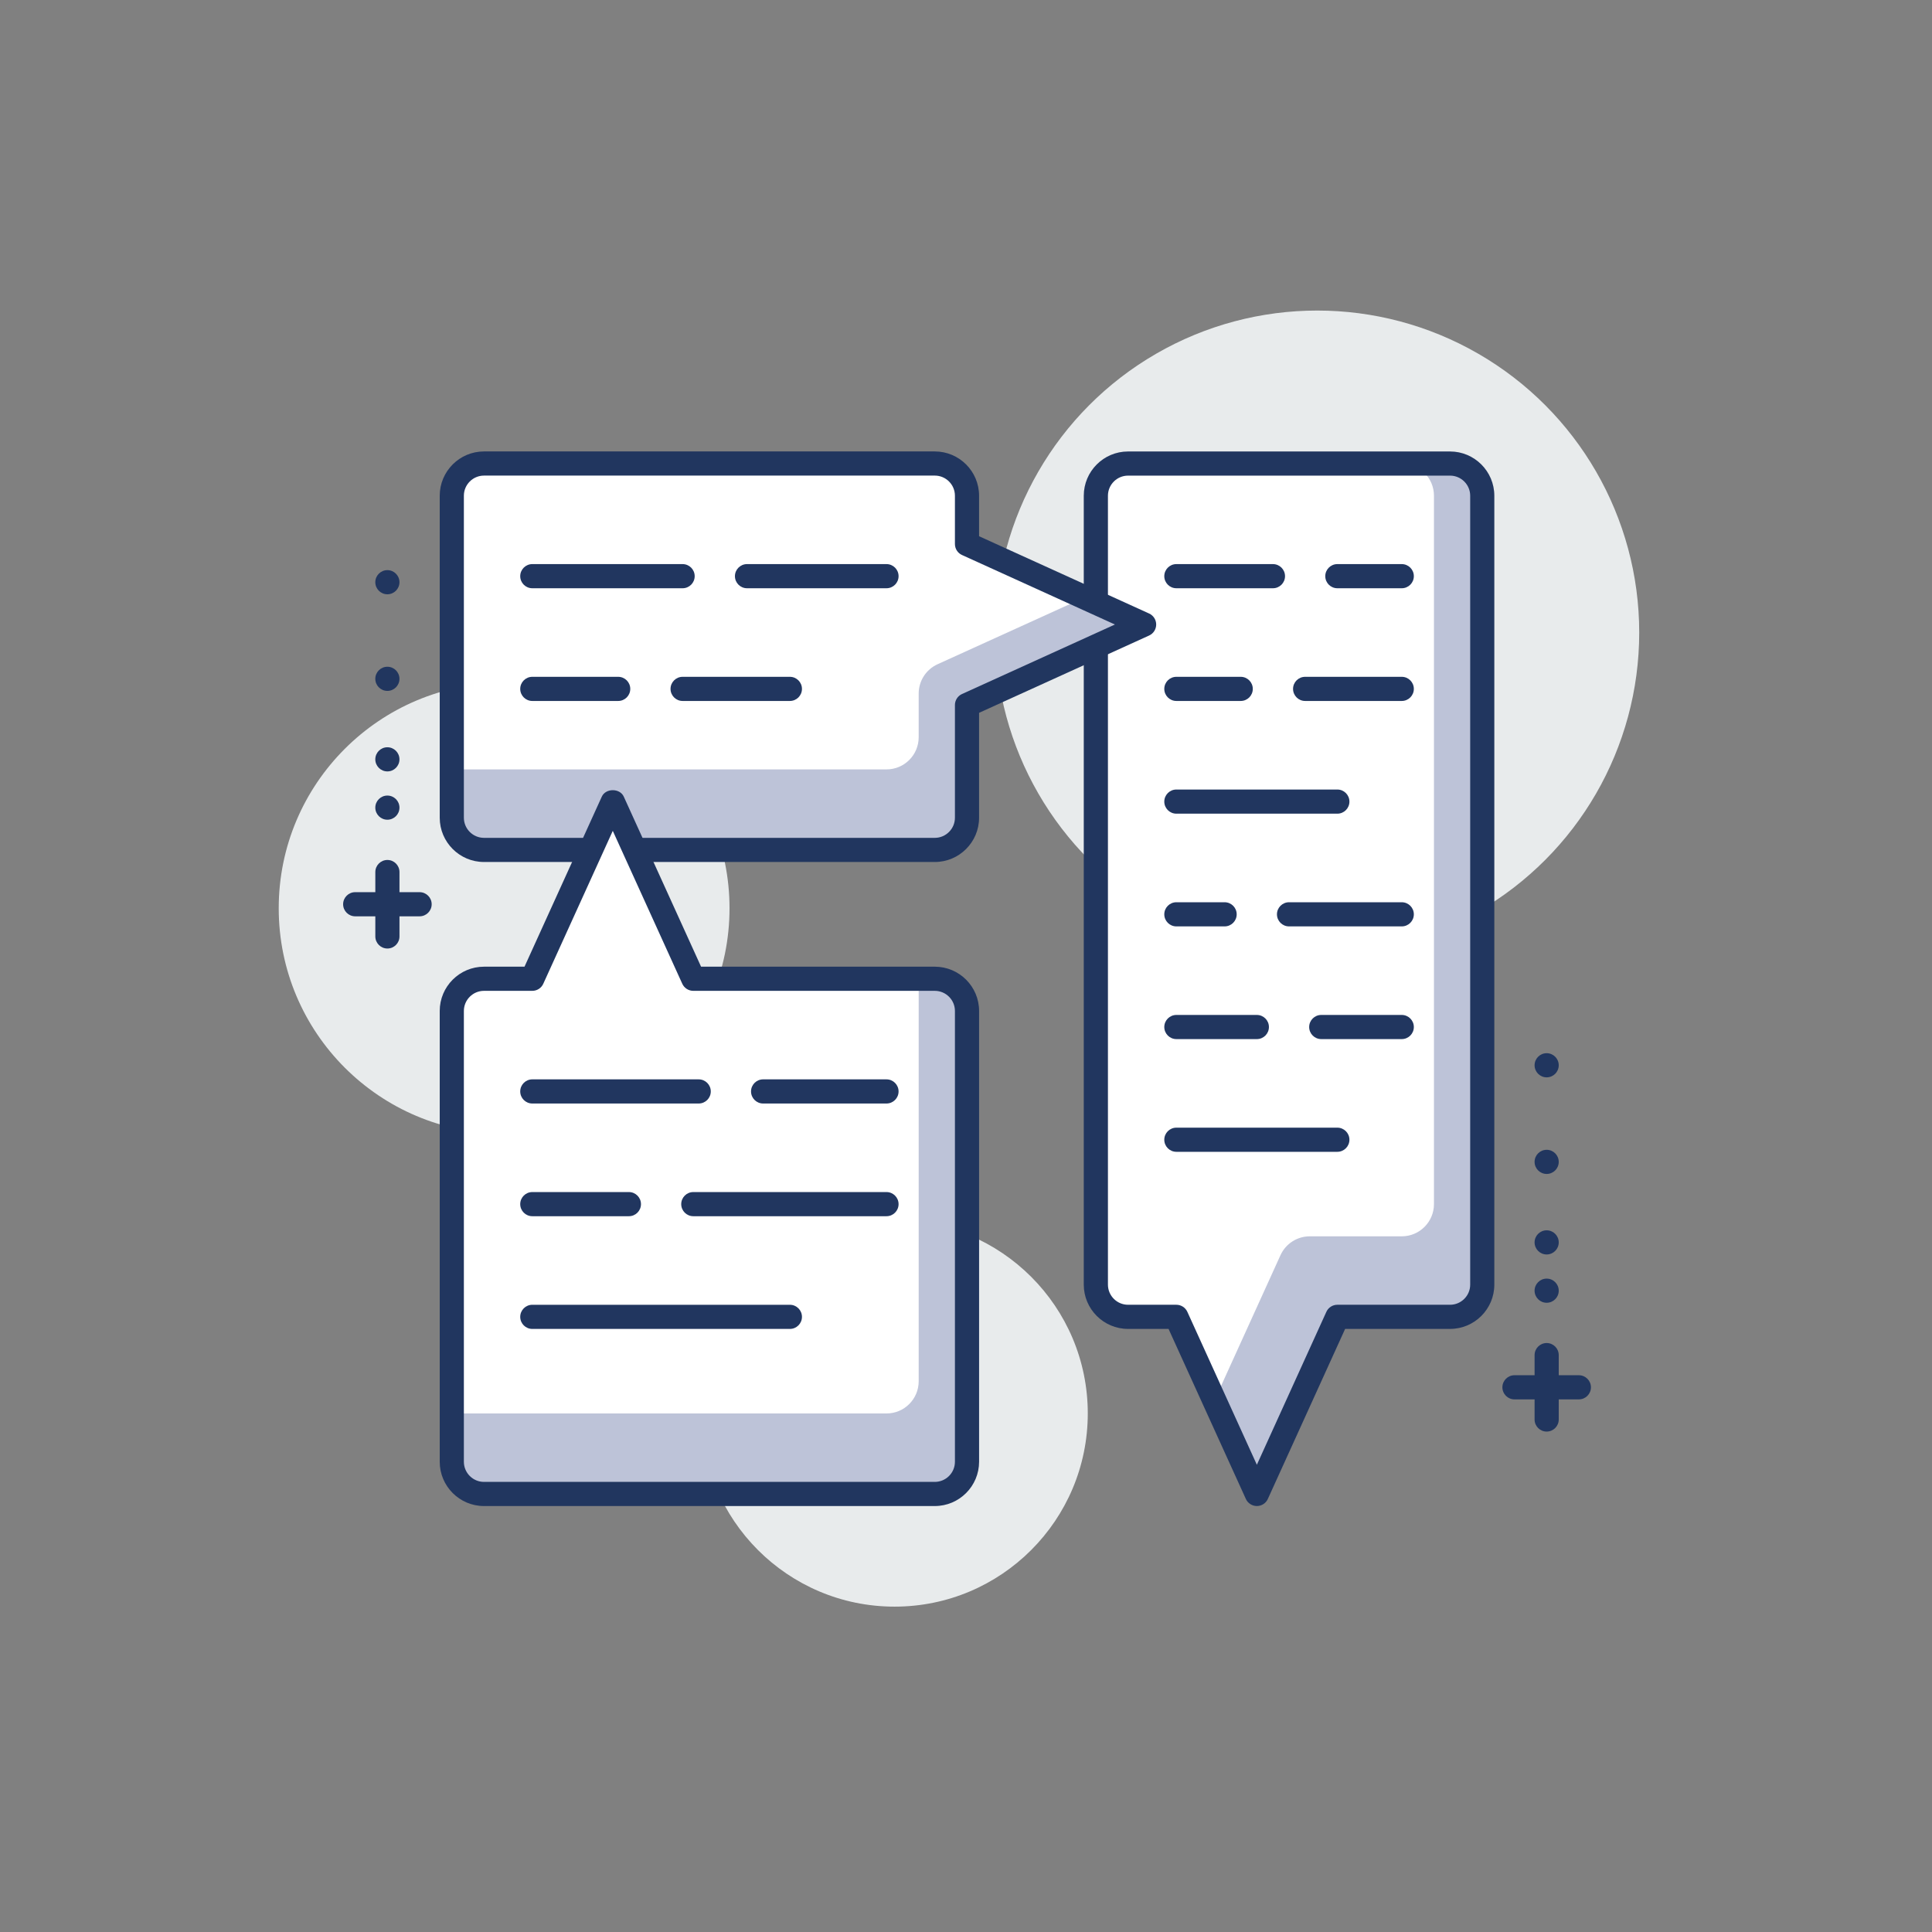 <?xml version="1.0" encoding="utf-8"?>
<!-- Generator: Adobe Illustrator 24.3.0, SVG Export Plug-In . SVG Version: 6.00 Build 0)  -->
<svg version="1.1" id="Layer_1" xmlns="http://www.w3.org/2000/svg" xmlns:xlink="http://www.w3.org/1999/xlink" x="0px" y="0px"
	 viewBox="0 0 120 120" enable-background="new 0 0 120 120" xml:space="preserve">
<rect x="0" y="0" width="120" height="120" fill="#808080" stroke="none"/>
<g>
	<circle fill="#E8EBEC" cx="31.312" cy="56.414" r="14"/>
	<circle fill="#E8EBEC" cx="55.564" cy="87.791" r="12"/>
	<circle fill="#E8EBEC" cx="81.815" cy="39.289" r="20"/>
	<g>
		<path fill="#BDC3D8" d="M90.065,81.79h-6.999l-5.001,11.001l-5-11.001h-3c-1.104,0-2-0.896-2-2V30.791c0-1.104,0.896-2,2-2h20
			c1.105,0,2,0.896,2,2V79.79C92.065,80.895,91.17,81.79,90.065,81.79z"/>
		<path fill="#FFFFFF" d="M87.065,76.79h-5.711c-0.784,0-1.496,0.458-1.821,1.172l-4.104,9.029l-2.363-5.201h-3
			c-1.104,0-2-0.896-2-2V30.791c0-1.104,0.896-2,2-2h17c1.104,0,2,0.896,2,2V74.79C89.065,75.895,88.169,76.79,87.065,76.79z"/>
		<path fill="#21365F" d="M78.066,93.542c-0.294,0-0.562-0.172-0.683-0.439l-4.802-10.562h-2.516c-1.517,0-2.75-1.233-2.75-2.75
			V30.792c0-1.517,1.233-2.75,2.75-2.75h20c1.517,0,2.75,1.233,2.75,2.75v48.999c0,1.517-1.233,2.75-2.75,2.75h-6.517l-4.801,10.562
			C78.627,93.37,78.36,93.542,78.066,93.542z M70.066,29.542c-0.689,0-1.25,0.561-1.25,1.25v48.999c0,0.689,0.561,1.25,1.25,1.25
			h2.999c0.294,0,0.562,0.172,0.683,0.439l4.318,9.499l4.317-9.499c0.121-0.268,0.389-0.439,0.683-0.439h7
			c0.689,0,1.25-0.561,1.25-1.25V30.792c0-0.689-0.561-1.25-1.25-1.25H70.066z"/>
		<path fill="#BDC3D8" d="M58.062,52.789h-28c-1.104,0-2-0.895-2-2v-20c0-1.104,0.896-2,2-2h28c1.104,0,2,0.896,2,2v3l11.001,5
			L60.062,43.79v6.999C60.062,51.895,59.166,52.789,58.062,52.789z"/>
		<path fill="#FFFFFF" d="M55.061,47.789H28.062v-17c0-1.104,0.896-2,2-2h28c1.104,0,2,0.896,2,2v3l7.301,3.318l-9.129,4.15
			c-0.714,0.324-1.173,1.036-1.173,1.82v2.712C57.061,46.894,56.166,47.789,55.061,47.789z"/>
		<path fill="#21365F" d="M58.062,53.54h-28c-1.517,0-2.75-1.233-2.75-2.75v-20c0-1.517,1.233-2.75,2.75-2.75h28
			c1.517,0,2.75,1.233,2.75,2.75v2.516l10.562,4.801c0.268,0.121,0.439,0.389,0.439,0.683c0,0.294-0.172,0.562-0.439,0.683
			l-10.562,4.802v6.517C60.812,52.307,59.578,53.54,58.062,53.54z M30.062,29.54c-0.689,0-1.25,0.561-1.25,1.25v20
			c0,0.689,0.561,1.25,1.25,1.25h28c0.689,0,1.25-0.561,1.25-1.25v-7c0-0.294,0.172-0.562,0.439-0.683l9.499-4.318l-9.499-4.317
			c-0.268-0.121-0.439-0.389-0.439-0.683V30.79c0-0.689-0.561-1.25-1.25-1.25H30.062z"/>
		<path fill="#BDC3D8" d="M58.062,92.793h-28c-1.104,0-2-0.896-2-2v-28c0-1.104,0.896-2,2-2h2.999l5-11.001l5,11.001h15.001
			c1.104,0,2,0.896,2,2v28C60.062,91.898,59.166,92.793,58.062,92.793z"/>
		<path fill="#FFFFFF" d="M55.061,87.793H28.062v-25c0-1.104,0.896-2,2-2h2.999l5-11.001l5,11.001h14v25
			C57.061,86.898,56.166,87.793,55.061,87.793z"/>
		<path fill="#21365F" d="M58.062,93.543h-28c-1.517,0-2.75-1.233-2.75-2.75v-28c0-1.517,1.233-2.75,2.75-2.75h2.516l4.801-10.562
			c0.242-0.535,1.123-0.535,1.365,0l4.801,10.562h14.518c1.517,0,2.75,1.233,2.75,2.75v28C60.812,92.31,59.578,93.543,58.062,93.543
			z M30.062,61.543c-0.689,0-1.25,0.561-1.25,1.25v28c0,0.689,0.561,1.25,1.25,1.25h28c0.689,0,1.25-0.561,1.25-1.25v-28
			c0-0.689-0.561-1.25-1.25-1.25H43.061c-0.294,0-0.561-0.172-0.683-0.439l-4.317-9.499l-4.317,9.499
			c-0.121,0.268-0.389,0.439-0.683,0.439H30.062z"/>
		<path fill="#21365F" d="M55.062,36.537h-8.664c-0.414,0-0.75-0.336-0.75-0.75c0-0.414,0.336-0.75,0.75-0.75h8.664
			c0.414,0,0.75,0.336,0.75,0.75C55.812,36.201,55.476,36.537,55.062,36.537z"/>
		<path fill="#21365F" d="M42.398,36.537h-9.336c-0.414,0-0.75-0.336-0.75-0.75c0-0.414,0.336-0.75,0.75-0.75h9.336
			c0.414,0,0.75,0.336,0.75,0.75C43.148,36.201,42.812,36.537,42.398,36.537z"/>
		<path fill="#21365F" d="M49.061,43.538h-6.663c-0.414,0-0.75-0.336-0.75-0.75c0-0.414,0.336-0.75,0.75-0.75h6.663
			c0.414,0,0.75,0.336,0.75,0.75C49.811,43.202,49.475,43.538,49.061,43.538z"/>
		<path fill="#21365F" d="M38.397,43.538h-5.335c-0.414,0-0.75-0.336-0.75-0.75c0-0.414,0.336-0.75,0.75-0.75h5.335
			c0.414,0,0.75,0.336,0.75,0.75C39.147,43.202,38.811,43.538,38.397,43.538z"/>
		<path fill="#21365F" d="M87.066,36.537h-4.001c-0.414,0-0.75-0.336-0.75-0.75c0-0.414,0.336-0.75,0.75-0.75h4.001
			c0.414,0,0.75,0.336,0.75,0.75C87.816,36.201,87.48,36.537,87.066,36.537z"/>
		<path fill="#21365F" d="M79.065,36.537h-5.999c-0.414,0-0.75-0.336-0.75-0.75c0-0.414,0.336-0.75,0.75-0.75h5.999
			c0.414,0,0.75,0.336,0.75,0.75C79.815,36.201,79.479,36.537,79.065,36.537z"/>
		<path fill="#21365F" d="M87.066,43.538h-6.002c-0.414,0-0.75-0.336-0.75-0.75c0-0.414,0.336-0.75,0.75-0.75h6.002
			c0.414,0,0.75,0.336,0.75,0.75C87.816,43.202,87.48,43.538,87.066,43.538z"/>
		<path fill="#21365F" d="M77.063,43.538h-3.997c-0.414,0-0.75-0.336-0.75-0.75c0-0.414,0.336-0.75,0.75-0.75h3.997
			c0.414,0,0.75,0.336,0.75,0.75C77.813,43.202,77.477,43.538,77.063,43.538z"/>
		<path fill="#21365F" d="M83.065,50.539h-9.999c-0.414,0-0.75-0.336-0.75-0.75s0.336-0.75,0.75-0.75h9.999
			c0.414,0,0.75,0.336,0.75,0.75S83.479,50.539,83.065,50.539z"/>
		<path fill="#21365F" d="M87.066,57.54h-7.002c-0.414,0-0.75-0.336-0.75-0.75c0-0.414,0.336-0.75,0.75-0.75h7.002
			c0.414,0,0.75,0.336,0.75,0.75C87.816,57.204,87.48,57.54,87.066,57.54z"/>
		<path fill="#21365F" d="M76.063,57.54h-2.997c-0.414,0-0.75-0.336-0.75-0.75c0-0.414,0.336-0.75,0.75-0.75h2.997
			c0.414,0,0.75,0.336,0.75,0.75C76.813,57.204,76.477,57.54,76.063,57.54z"/>
		<path fill="#21365F" d="M87.066,64.54h-5.001c-0.414,0-0.75-0.336-0.75-0.75c0-0.414,0.336-0.75,0.75-0.75h5.001
			c0.414,0,0.75,0.336,0.75,0.75C87.816,64.204,87.48,64.54,87.066,64.54z"/>
		<path fill="#21365F" d="M78.065,64.54h-4.999c-0.414,0-0.75-0.336-0.75-0.75c0-0.414,0.336-0.75,0.75-0.75h4.999
			c0.414,0,0.75,0.336,0.75,0.75C78.815,64.204,78.479,64.54,78.065,64.54z"/>
		<path fill="#21365F" d="M83.065,71.541h-9.999c-0.414,0-0.75-0.336-0.75-0.75c0-0.414,0.336-0.75,0.75-0.75h9.999
			c0.414,0,0.75,0.336,0.75,0.75C83.815,71.205,83.479,71.541,83.065,71.541z"/>
		<path fill="#21365F" d="M55.062,68.541h-7.664c-0.414,0-0.75-0.336-0.75-0.75c0-0.414,0.336-0.75,0.75-0.75h7.664
			c0.414,0,0.75,0.336,0.75,0.75C55.812,68.205,55.476,68.541,55.062,68.541z"/>
		<path fill="#21365F" d="M43.398,68.541H33.062c-0.414,0-0.75-0.336-0.75-0.75c0-0.414,0.336-0.75,0.75-0.75h10.336
			c0.414,0,0.75,0.336,0.75,0.75C44.148,68.205,43.812,68.541,43.398,68.541z"/>
		<path fill="#21365F" d="M55.062,75.541h-12c-0.414,0-0.75-0.336-0.75-0.75c0-0.414,0.336-0.75,0.75-0.75h12
			c0.414,0,0.75,0.336,0.75,0.75C55.812,75.205,55.476,75.541,55.062,75.541z"/>
		<path fill="#21365F" d="M39.062,75.541h-6c-0.414,0-0.75-0.336-0.75-0.75c0-0.414,0.336-0.75,0.75-0.75h6
			c0.414,0,0.75,0.336,0.75,0.75C39.812,75.205,39.476,75.541,39.062,75.541z"/>
		<path fill="#21365F" d="M49.061,82.542H33.062c-0.414,0-0.75-0.336-0.75-0.75c0-0.414,0.336-0.75,0.75-0.75h15.999
			c0.414,0,0.75,0.336,0.75,0.75C49.811,82.206,49.475,82.542,49.061,82.542z"/>
		<path fill="#21365F" d="M98.066,86.918h-4c-0.414,0-0.75-0.336-0.75-0.75s0.336-0.75,0.75-0.75h4c0.414,0,0.75,0.336,0.75,0.75
			S98.48,86.918,98.066,86.918z"/>
		<path fill="#21365F" d="M96.066,88.918c-0.414,0-0.75-0.336-0.75-0.75v-4c0-0.414,0.336-0.75,0.75-0.75
			c0.414,0,0.75,0.336,0.75,0.75v4C96.816,88.582,96.48,88.918,96.066,88.918z"/>
		<circle fill="#21365F" cx="96.066" cy="80.167" r="0.75"/>
		<circle fill="#21365F" cx="96.066" cy="77.167" r="0.75"/>
		<circle fill="#21365F" cx="96.066" cy="72.166" r="0.75"/>
		<circle fill="#21365F" cx="96.066" cy="66.166" r="0.75"/>
		<path fill="#21365F" d="M26.062,56.914h-4c-0.414,0-0.75-0.336-0.75-0.75s0.336-0.75,0.75-0.75h4c0.414,0,0.75,0.336,0.75,0.75
			S26.476,56.914,26.062,56.914z"/>
		<path fill="#21365F" d="M24.062,58.914c-0.414,0-0.75-0.336-0.75-0.75v-4c0-0.414,0.336-0.75,0.75-0.75
			c0.414,0,0.75,0.336,0.75,0.75v4C24.812,58.578,24.476,58.914,24.062,58.914z"/>
		<circle fill="#21365F" cx="24.061" cy="50.164" r="0.75"/>
		<circle fill="#21365F" cx="24.061" cy="47.164" r="0.75"/>
		<circle fill="#21365F" cx="24.061" cy="42.163" r="0.75"/>
		<circle fill="#21365F" cx="24.061" cy="36.162" r="0.75"/>
	</g>
</g>
</svg>
